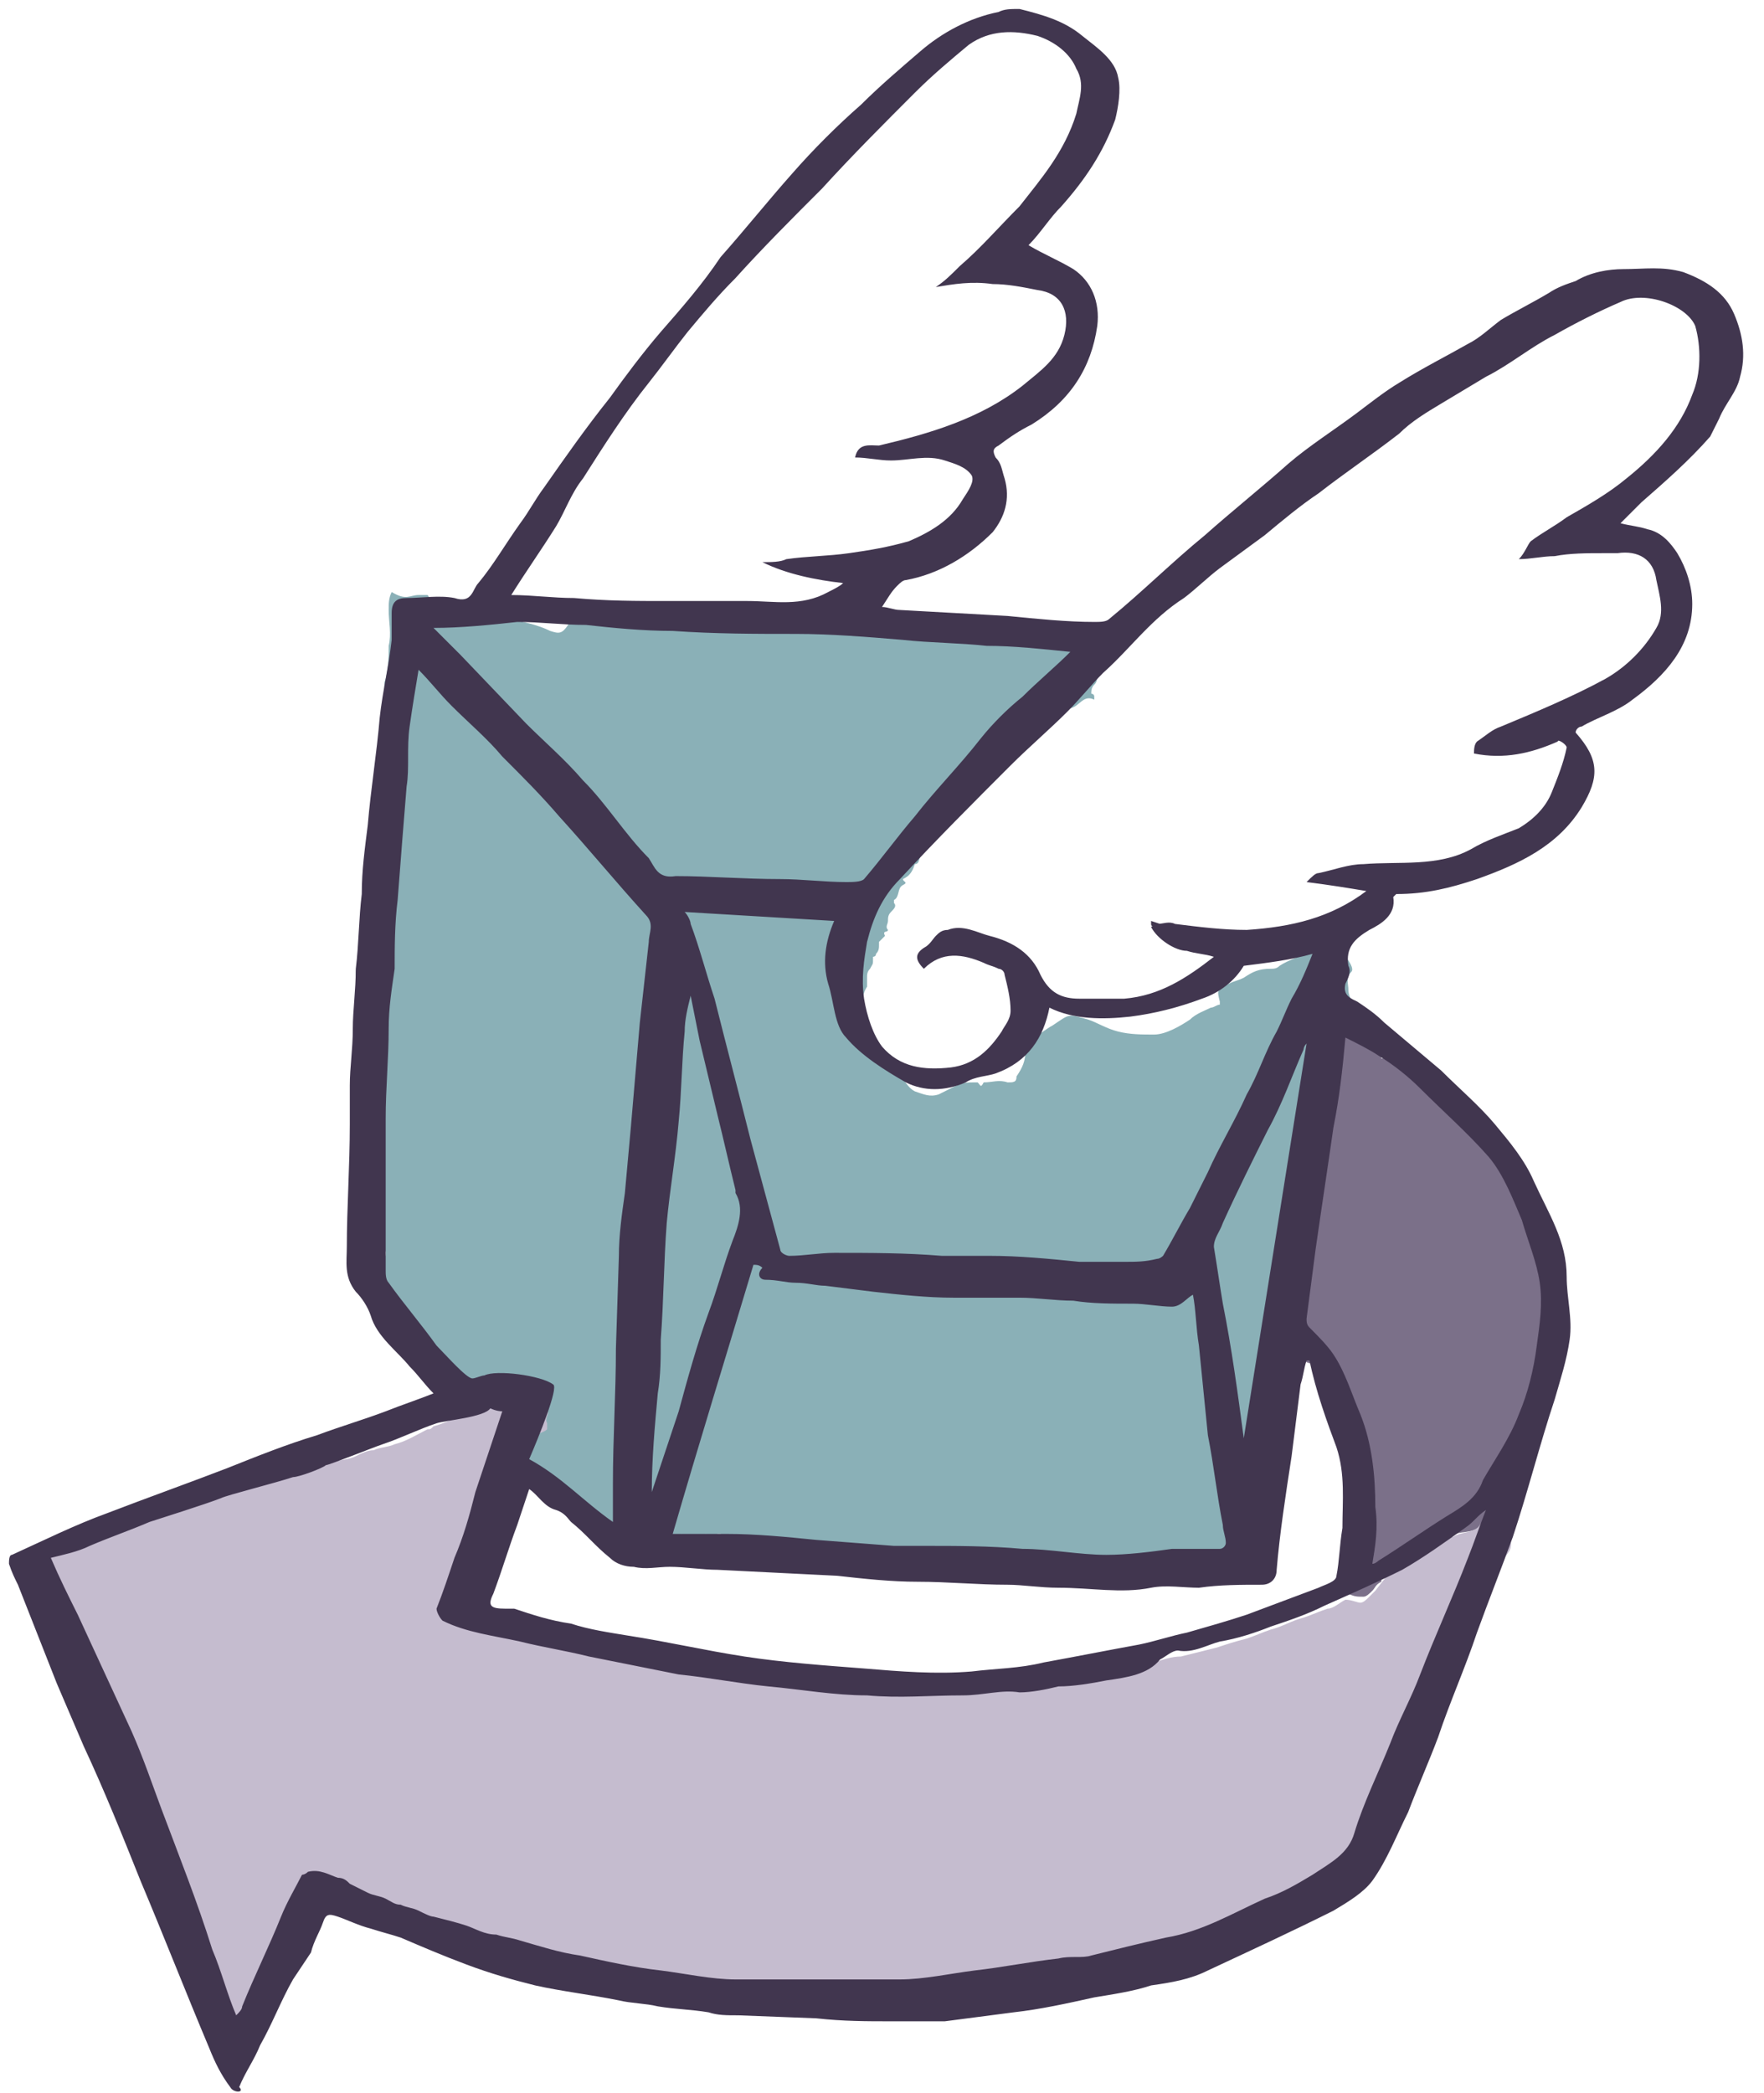 <?xml version="1.0" encoding="utf-8"?>
<!-- Generator: Adobe Illustrator 23.0.0, SVG Export Plug-In . SVG Version: 6.00 Build 0)  -->
<svg version="1.1" id="Calque_1" xmlns="http://www.w3.org/2000/svg" xmlns:xlink="http://www.w3.org/1999/xlink" x="0px" y="0px"
	 viewBox="0 0 59 70" style="enable-background:new 0 0 59 70;" xml:space="preserve">
<style type="text/css">
	.st0{fill:#8AB0B7;}
	.st1{fill:#7B7089;}
	.st2{fill:#C5BCCF;}
	.st3{fill:#41364F;}
</style>
<path class="st0" d="M14,19.9h0.3c0.1,0.1,0,0.1,0,0.2c-0.1,0-0.2,0-0.3,0c0,0-0.1,0.1-0.1,0.2l0.5,0.1v-0.2h0.3
	c-0.1,0.1-0.1,0.3-0.1,0.4l0.3-0.1c0,0.1,0,0.2,0.1,0.2c0.1,0,0.2,0,0.3-0.1c0.3-0.2,0.3-0.2,0.5,0c0.4,0.2,0.7,0.3,1.1,0.1
	c0,0,0.1,0,0.2,0c0.4,0.1,0.9,0.2,1.3,0.4c0.3,0.1,0.4,0.1,0.6-0.2c0,0,0.1-0.1,0.2-0.1c0.2-0.1,0.4-0.1,0.5-0.1
	c0.6,0,1.2,0,1.8,0.1c0.1,0,0.2,0,0.3,0c0.3,0.1,0.5,0,0.8,0c0.3,0,0.5,0,0.7,0.1c0,0,0,0,0,0c0.2,0,0.3-0.1,0.4-0.1
	c0.3,0,0.6,0,0.9,0c0.3,0,0.5,0.1,0.8,0c0.2,0,0.4,0,0.6,0c0.2,0.1,0.4,0,0.5,0c0.3,0,0.5-0.1,0.8,0c0.2,0.1,0.4,0.1,0.5,0.1
	c0.3,0,0.6,0.1,0.8-0.1h0.1c0.1,0,0.2,0,0.3,0c0.4,0,0.7-0.1,1.1,0c0.1,0,0.3,0,0.4,0.1c0.2,0.1,0.4,0.1,0.5,0c0.1,0,0.2-0.1,0.2,0
	c0.1,0.2,0.3,0,0.3,0c0.2,0.1,0.3,0,0.4-0.1s0.2-0.2,0.4-0.1c0.3,0.1,0.6,0.2,1,0.3c0.1,0,0.3,0.1,0.4,0.1c0.1,0,0.2,0,0.2,0.2
	c0,0.1,0.2,0.1,0.3,0.2c0.1,0.2,0.3,0.2,0.4,0.1c0.3-0.2,0.7-0.2,1.1-0.2c0,0,0.1,0,0.1,0c0,0.1,0,0.2,0,0.2c0.1,0,0.2,0,0.3,0
	c0.1,0.1,0,0.2,0.1,0.3c0.1,0,0.1,0,0.2,0c0,0.1,0,0.3,0.1,0.4c0.1,0.2,0.3,0.4,0.1,0.6c-0.1,0.1-0.1,0.2-0.1,0.3c0,0,0.1,0,0.1,0.1
	c0,0,0,0.1,0,0.1c-0.4-0.2-0.5,0.3-0.9,0.3c-0.2,0-0.3,0.2-0.5,0.1c0,0-0.1,0.1-0.1,0.1c0.2,0.2-0.1,0.2-0.1,0.2
	c-0.1,0-0.2,0.1-0.3,0.1c0,0,0.1,0.1,0.1,0.1c-0.2,0.1-0.4,0.2-0.5,0.2c-0.2,0-0.2,0.1-0.2,0.2c-0.1,0.2-0.3,0.3-0.4,0.4
	c0,0,0.1,0.1,0.1,0.2c-0.3,0-0.4,0.1-0.6,0.2c0.1,0,0.1,0,0.3,0.1c-0.1,0.1-0.2,0.1-0.3,0.1c0.1,0.2-0.1,0.1-0.1,0.2
	c-0.1,0.1-0.2,0.1-0.3,0.2l-0.3,0.1l0.1,0.1c-0.1,0.1-0.2,0.1-0.2,0.2c0.1,0.3-0.2,0.2-0.3,0.2c-0.1,0.3-0.1,0.3-0.4,0.3
	c0,0.1,0,0.3-0.1,0.4c-0.3,0.2-0.2,0.5-0.4,0.6c0.1,0.3-0.4,0.3-0.3,0.5c-0.2,0.1-0.1,0.4-0.3,0.4v0c-0.1,0.3-0.2,0.4-0.4,0.5
	c0,0.1,0.2,0.1,0,0.2c-0.2,0.1-0.1,0.4-0.3,0.5c0,0,0,0.1,0,0.1c0.1,0.1,0,0.2-0.1,0.3s-0.1,0.2-0.1,0.3c0,0.1-0.1,0.2,0,0.3
	c0,0.1-0.2,0-0.1,0.2c0,0-0.1,0.1-0.2,0.2c0,0,0,0.1,0,0.1c0,0.1,0,0.2-0.1,0.3c0,0.1-0.1,0.1-0.1,0.1c0,0.3,0,0.2-0.1,0.4
	c-0.1,0.1-0.1,0.2-0.1,0.3c0,0.1,0,0.2,0,0.3c-0.2,0.3-0.1,0.6-0.4,0.8c0.1,0.1,0.3,0.2,0.3,0.3c0.2,0.3,0.3,0.5,0.4,0.8
	c0,0.1,0.1,0.1,0.1,0.2c0.1,0.1,0.2,0.3,0.3,0.4c0,0.1,0.1,0.1,0.1,0.2c0.1,0.1,0.3,0.3,0.4,0.4c0.1,0.1,0.2,0.3,0.4,0.4
	c0.3,0.1,0.5,0.2,0.8,0.1c0.2-0.1,0.4-0.2,0.6-0.3c0.2-0.1,0.4-0.1,0.6-0.1c0,0,0.1,0,0.1,0c0.1,0.1,0.1,0.2,0.2,0
	c0.3,0,0.5-0.1,0.8,0c0.2,0,0.3,0,0.3-0.2c0.2-0.3,0.3-0.5,0.3-0.9c0-0.2,0-0.4,0.2-0.4c0.3-0.1,0.5-0.3,0.7-0.4
	c0.6-0.4,0.5-0.4,1.2-0.2c0.3,0.1,0.6,0.3,1,0.4c0.4,0.1,0.8,0.1,1.2,0.1c0.4,0,0.9-0.3,1.2-0.5c0.2-0.2,0.5-0.3,0.7-0.4
	c0.1,0,0.2-0.1,0.3-0.1v-0.1c-0.1-0.4-0.1-0.4,0.3-0.6c0.2-0.1,0.3-0.1,0.5-0.2c0.3-0.2,0.5-0.3,0.9-0.3c0.1,0,0.2,0,0.3-0.1
	c0.3-0.2,0.7-0.3,1-0.5c0.2,0.1,0.3,0.2,0.5,0.3c0.1,0,0.2-0.1,0.3-0.1c0.2-0.1,0.3-0.1,0.4,0c0.1,0.1,0.3,0.4,0.2,0.5
	c-0.2,0.2-0.1,0.4-0.1,0.6c0,0.2,0.1,0.3,0.1,0.4c0,0.1,0.1,0.3,0.1,0.4c0,0.2,0.2,0.4-0.1,0.4c0,0.1,0,0.2,0,0.3c0,0.2,0,0.3,0,0.5
	c0,0-0.1,0-0.1,0c-0.4,0-0.4,0.1-0.5,0.4c0,0.1,0,0.3,0,0.4c0,0.3-0.1,0.5-0.4,0.6c0.2,0.2,0.1,0.4,0.1,0.6
	c-0.1,0.6-0.3,1.3-0.4,1.9c-0.1,0.5-0.2,1.1-0.2,1.6c-0.1,0.4-0.1,0.9-0.1,1.3c-0.1,0.4,0,0.9-0.2,1.3c0,0.1-0.1,0.1-0.1,0.2
	c-0.1,0.1,0,0.2,0,0.3s-0.1,0.2-0.1,0.3c0,0.1-0.1,0.2-0.1,0.4c0,0.3-0.1,0.6-0.1,0.8c0,0.5,0,1.1-0.1,1.6c0,0.4-0.1,0.8-0.2,1.2
	c0,0.3,0,0.5-0.1,0.7c-0.2,0.4-0.1,0.9-0.2,1.3c0,0.4,0,0.7-0.1,1.1c0,0.1,0,0.3-0.1,0.4c-0.1,0.2-0.2,0.4-0.3,0.6
	c-0.1,0.2-0.2,0.2-0.3,0.1h-0.1l0,0l-0.2,0.2l-0.2-0.2c0,0.1,0,0.2,0,0.3c-0.2-0.2-0.3-0.1-0.4,0c-0.1,0.1-0.3,0.2-0.4,0.1
	c0,0,0,0-0.1,0c0,0,0,0.1,0,0.2c-0.2-0.1-0.3,0-0.4,0.1c-0.1,0-0.3,0.2-0.4,0c0,0-0.1-0.1-0.1-0.1c0,0,0,0,0,0l0.1,0.1
	c-0.2,0.1-0.4,0.1-0.6,0c0,0,0,0.1-0.1,0.1c-0.2-0.1-0.4-0.1-0.6-0.2c0,0.1,0,0.1,0,0.2c-0.1,0-0.1-0.1-0.2-0.1
	c-0.2,0-0.3,0-0.4-0.2c0-0.1-0.2-0.1-0.3-0.1v0.2c-0.1,0-0.3-0.1-0.4,0c-0.1,0.1-0.2,0.1-0.3,0.1s-0.2-0.2-0.3-0.3
	c-0.1,0.1-0.2,0.1-0.3,0.2c-0.1-0.1-0.2-0.2-0.3-0.3c-0.1,0-0.1,0-0.2,0.1c-0.1,0.2-0.2,0.1-0.4,0.1c-0.3-0.1-0.5-0.2-0.8-0.2
	c0,0.1,0,0.1-0.1,0.2c-0.2-0.1-0.3-0.2-0.4-0.4c-0.1,0.1-0.2,0.2-0.4,0.3c0-0.1-0.1-0.1-0.2-0.2c0,0-0.1,0.1-0.2,0.1
	c-0.1-0.1-0.2-0.1-0.2-0.1c0,0,0,0,0,0H33c0,0-0.1,0.1-0.1,0.1c-0.3,0-0.5,0.1-0.7,0c-0.1,0-0.3,0-0.4-0.2c-0.1,0.1-0.2,0.2-0.4,0.1
	c-0.3,0-0.6,0.1-1-0.1c0,0-0.1,0-0.2,0c0,0.2-0.2,0-0.3,0.2c0-0.3-0.2-0.4-0.4-0.4c0,0.1-0.1,0.1-0.1,0.2c-0.1-0.2-0.2-0.3-0.2-0.4
	c-0.4-0.1-0.7,0.2-1.1,0c-0.1,0.2-0.2,0-0.3,0c0,0.1,0,0.1-0.1,0.1c-0.1-0.1-0.2-0.1-0.2-0.2c0,0.1,0,0.1,0,0.1
	c-0.2,0.1-0.4,0-0.6-0.1c0,0.1,0,0.1,0,0.2c-0.1-0.1-0.2-0.2-0.2-0.3c-0.2,0.1-0.4-0.1-0.5,0.1c-0.3-0.1-0.6,0.1-0.8-0.2
	c0,0-0.1,0-0.2,0c-0.1,0-0.2,0-0.3,0c-0.3-0.1-0.5-0.2-0.8-0.3c0,0-0.1,0-0.1,0c-0.2,0.1-0.3,0.1-0.4,0c-0.1,0.1-0.2,0.1-0.4,0.2
	c0-0.3-0.3,0-0.4-0.2c-0.1,0.3-0.3,0.4-0.4,0.6c-0.2,0.2-0.4,0.3-0.6,0.2c-0.3-0.1-0.6-0.3-0.9-0.4c0,0-0.1-0.1-0.1-0.1
	c0.1-0.3-0.2-0.3-0.3-0.4c-0.3-0.2-0.5-0.3-0.7-0.6c0-0.1-0.1-0.1-0.2-0.1c-0.3-0.1-0.5-0.3-0.8-0.4c-0.5-0.2-0.7-0.5-1.1-0.8
	c-0.2-0.2-0.4-0.4-0.6-0.6c0-0.1-0.1-0.1-0.1-0.2c0.1,0,0.2-0.1,0.3-0.1c0,0,0-0.1-0.1-0.1c0,0,0.1-0.1,0.1-0.1
	c-0.2-0.2,0-0.2,0.1-0.2c0.1-0.1,0.2-0.2,0.3-0.2c0,0,0-0.1,0-0.2c0.1-0.1,0.2-0.1,0.4-0.2c0-0.1,0-0.1,0-0.2
	c-0.1-0.1,0.2-0.2,0-0.4c-0.2-0.2-0.2-0.4-0.4-0.5c-0.1,0-0.2-0.1-0.2-0.2c-0.1-0.1-0.3-0.1-0.4-0.1c-0.3,0.1-0.5,0.3-0.8,0.3
	c0,0,0,0-0.1,0c-0.1,0.1-0.2,0.2-0.3,0.2c-0.2,0.1-0.3,0.2-0.5,0.1c0-0.4-0.2-0.6-0.4-0.9c-0.1,0.1-0.2,0.1-0.3,0.1
	c-0.3-0.4-0.6-0.7-0.9-1.1c-0.4-0.5-0.8-0.9-1.1-1.4c-0.1-0.2-0.3-0.3-0.4-0.5c0.1-0.2,0.2-0.4,0.4-0.5c0.1-0.1,0.2-0.2,0.2-0.4
	c0-0.1-0.1-0.2-0.1-0.3c-0.2-0.1-0.4-0.1-0.4-0.4c-0.3,0.1-0.2-0.2-0.2-0.3C12,41.5,12,41.3,12,41.3c0-0.5,0-1.1,0-1.6v-3.8
	c0-0.5-0.1-1-0.1-1.5c0-0.4,0-0.9,0-1.4c0-0.2,0-0.3,0-0.5c0.1-0.4,0.1-0.8,0.2-1.2c0.1-0.5,0.2-1,0.2-1.5c0.1-0.4,0.1-0.7,0.1-1.1
	c0-0.4,0.1-0.7,0.1-1.1c0.1-0.6,0.1-1.1,0.2-1.7c0-0.4,0.1-0.7,0.1-1.1c0-0.1,0-0.3,0-0.4c0-0.4,0.1-0.7,0.1-1c0-0.2-0.1-0.5,0-0.7
	c0.1-0.4,0.1-0.8,0.1-1.1c0.1-0.4,0-0.8,0-1.2c0-0.2,0-0.4,0.1-0.6C13.6,20.1,13.7,19.9,14,19.9L14,19.9z"/>
<path class="st1" d="M45,34.6c0.3-0.1,0.6-0.2,0.9-0.3c0.4,0.3,0.3,0.7,0.3,1.1c0.1,0,0.3-0.1,0.4-0.1c0.2,0.3,0.4,0.5,0.7,0.8
	c0,0,0.1,0.1,0.1,0.1c0.3,0.2,0.6,0.4,0.9,0.5c0.3,0.2,0.5,0.4,0.7,0.6c0.4,0.4,0.7,0.9,1,1.3c0.2,0.3,0.3,0.5,0.4,0.8
	c0.4,0.5,0.4,1.1,0.7,1.6c0.1,0.3,0.3,0.5,0.4,0.7c0.3,0.6,0.4,1.3,0.5,2c0,0,0,0,0.1,0.1v2c-0.1,0.3-0.1,0.5-0.2,0.7
	c-0.1,0.4-0.2,0.7-0.3,1.1c-0.2,0.5-0.3,0.9-0.5,1.4c-0.2,0.4-0.4,0.7-0.5,1c-0.1,0.2-0.3,0.3-0.4,0.4c0,0-0.1,0.1-0.1,0.2
	c-0.2,0.1-0.4,0.2-0.5,0.3c-0.2,0.4-0.7,0.3-0.9,0.4c0,0-0.1,0-0.2,0h-0.2c-0.2,0.1-0.4,0.3-0.6,0.4c0,0-0.1,0.1-0.1,0.1
	c-0.2,0-0.2,0.1-0.3,0.2c0,0.1-0.1,0.2-0.2,0.3l0,0C47,52.4,47,52.4,47,52.3c-0.1,0-0.1,0.1-0.2,0.1h-0.1h0
	c-0.2,0.1-0.5,0.2-0.5,0.5C46,53,46,53.1,45.9,53.2c-0.1,0.1-0.2,0.2-0.3,0.2c-0.2,0-0.3,0-0.5-0.1c-0.1-0.1-0.2-0.2-0.2-0.3
	c0-0.5,0-1,0-1.5c0-0.2,0-0.3,0.1-0.5c0.1-0.5,0-1.1,0-1.6c0-0.3-0.1-0.5-0.1-0.7c-0.1-0.4-0.1-0.8-0.2-1.3c0-0.2-0.1-0.5-0.2-0.7
	c-0.1-0.4-0.1-0.7-0.2-1.1h-0.4c-0.2,0-0.3-0.1-0.3-0.2c0-0.2,0-0.4,0-0.6h-0.4c-0.2,0-0.3-0.1-0.3-0.2c0-0.3-0.1-0.6,0-0.9
	c0.1-0.3,0-0.5,0-0.8c0.2-0.4,0.1-0.9,0.2-1.3c0.1-0.4,0.1-0.9,0.1-1.3c0.1-0.5,0.1-1.1,0.2-1.6c0.1-0.6,0.3-1.3,0.4-1.9
	c0-0.2,0.1-0.4-0.1-0.6c0.3-0.1,0.4-0.3,0.4-0.6c0-0.1,0-0.3,0-0.4c0-0.3,0.2-0.4,0.5-0.4C44.9,34.6,45,34.6,45,34.6z"/>
<path class="st2" d="M46.7,52.3c0.1,0,0.1-0.1,0.2-0.1c0,0,0.1,0.1,0.1,0.2c0,0,0,0,0,0c0.1-0.1,0.1-0.2,0.2-0.3
	c0-0.1,0.1-0.2,0.3-0.2c0,0,0.1-0.1,0.1-0.1c0.2-0.2,0.4-0.3,0.6-0.4c0,0,0.1,0,0.2,0s0.1,0,0.2,0c0.3-0.2,0.7-0.1,0.9-0.4
	c0.1-0.2,0.4-0.2,0.5-0.3c0.1,0.2,0.2,0.2,0.5,0.2c0,0.2,0,0.3,0,0.5v0c0.1,0.4,0,0.5-0.3,0.8c-0.1,0.1-0.2,0.2-0.2,0.3
	c0,0-0.1,0.1-0.1,0.1c-0.3,0-0.3,0.3-0.4,0.5s-0.4,0.4-0.4,0.5c-0.1,0.2-0.2,0.4-0.3,0.7c0,0,0,0.1,0,0.1c0.2,0.3,0.1,0.6,0,0.9
	c-0.1,0.5-0.3,1-0.4,1.5c-0.2,0.5-0.3,1.1-0.5,1.6c-0.1,0.3-0.2,0.5-0.3,0.7c-0.3,0.6-0.5,1.3-1,2c-0.1,0.2-0.2,0.4-0.3,0.7
	c0,0.1,0,0.1-0.1,0.2c-0.2,0.3-0.4,0.5-0.5,0.8c-0.2,0.3-0.5,0.6-0.9,0.8c-0.1-0.1-0.3-0.1-0.4-0.2c-0.8,0.5-1.6,0.9-2.4,1.3
	c-0.9,0.5-1.8,0.9-2.8,1.1c-0.5,0.1-1,0.3-1.5,0.4c-0.8,0.2-1.6,0.3-2.4,0.4c-0.4,0.1-0.9,0.2-1.4,0.2c-0.5,0-1,0-1.4,0
	c-0.6,0-1.1,0-1.7,0h-0.1c-0.2-0.1-0.4,0-0.7-0.1c-0.4-0.1-0.8-0.1-1.2-0.2c-0.1,0-0.3,0-0.4,0c-0.5,0.1-1,0.1-1.4,0.2
	c-1.1,0.2-2.3,0.1-3.4,0.1c-0.8,0-1.6-0.1-2.4-0.2l-1.7-0.3c-0.5-0.1-1.1-0.3-1.6-0.4c-0.2-0.1-0.4-0.1-0.6-0.2
	c-0.5-0.1-1.1-0.3-1.6-0.4c-0.4-0.1-0.7-0.2-1.1-0.3c-0.2-0.1-0.4-0.2-0.6-0.2c-0.5-0.2-1-0.4-1.5-0.5c-0.2-0.1-0.4-0.2-0.5-0.4
	c-0.5,0.4-1,0.1-1.4-0.3c-0.1,0.2-0.3,0.3-0.2,0.5c0,0.2,0,0.4-0.2,0.5c-0.2,0.2-0.3,0.5-0.4,0.8c-0.2,0.3-0.4,0.7-0.5,1
	c-0.3,0.5-0.7,1-1,1.5c-0.2,0.3-0.4,0.4-0.7,0.4H7.5c-0.3,0-0.4-0.1-0.4-0.4c0,0,0-0.1,0-0.1c0.1-0.4-0.1-0.7-0.3-1
	c-0.1-0.2-0.2-0.4-0.4-0.6c-0.3-0.5-0.5-1.1-0.7-1.7c-0.1-0.3-0.3-0.6-0.4-1c0,0,0-0.1,0-0.1c0-0.4-0.3-0.8-0.4-1.1
	c-0.1-0.1-0.1-0.3-0.1-0.4c0-0.2-0.3-0.2-0.1-0.4l-0.3-0.4c-0.1-0.1-0.1-0.2-0.1-0.3c-0.1-0.2-0.2-0.5-0.3-0.7
	c0-0.1-0.1-0.2-0.2-0.2c0,0-0.1-0.1-0.1-0.1c-0.1-0.3-0.2-0.6-0.4-0.8c-0.1-0.1,0-0.2-0.1-0.3s-0.1-0.2-0.1-0.3
	C2.9,58,3,57.8,3.3,57.6c0.1-0.1,0.4-0.2,0.2-0.4v0c0.3-0.3,0-0.4-0.1-0.5c-0.3-0.3-0.5-0.5-0.8-0.7c-0.1-0.1,0-0.2-0.2-0.2
	c-0.1,0-0.3-0.2-0.4-0.3c-0.1-0.1-0.1-0.2-0.1-0.3c-0.3-0.1-0.5-0.3-0.6-0.7c-0.2-0.5-0.4-1-0.6-1.5c-0.1-0.2,0-0.3,0-0.5
	c0-0.1,0.1-0.1,0.1-0.1c0.4-0.1,0.4-0.4,0.7-0.5c0.1,0,0.1-0.1,0.2-0.1c0,0,0.1,0,0.1-0.1c0.2-0.3,0.6-0.6,1-0.5
	c0.1,0,0.2,0,0.3,0.1c0.3,0.1,0.4,0,0.6-0.2c0.2-0.2,0.4-0.3,0.7-0.4c0.2,0,0.4-0.2,0.7-0.3c0.2-0.1,0.3-0.2,0.6-0.2
	c0.2,0,0.4-0.1,0.7-0.1c0.1,0,0.3,0,0.4,0l0.1-0.1c0.2,0.1,0.4-0.1,0.6-0.1c0.1,0,0.2,0,0.3-0.1c0.2-0.1,0.3-0.2,0.5-0.1h0.1
	c0.3-0.1,0.6-0.3,0.9-0.4c0.3-0.1,0.7-0.2,1-0.2h0.2c0.4-0.3,1-0.2,1.4-0.4c0.2-0.1,0.4-0.2,0.6-0.2c0.2-0.1,0.5-0.1,0.7-0.2
	c0.4-0.1,0.7-0.3,1.1-0.5c0.1,0,0.1,0,0.2-0.1c0.4-0.1,0.7-0.3,1.1-0.4c0-0.1,0-0.2,0-0.3c0.2,0.1,0.4,0,0.5-0.1
	c0.1-0.1,0.2-0.2,0.3-0.2c0,0,0,0,0.1,0c0.3,0,0.5-0.3,0.8-0.3c0.2,0,0.3,0,0.4,0.1c0.1,0.1,0.2,0.1,0.2,0.2
	c0.2,0.1,0.3,0.4,0.4,0.5c0.1,0.1-0.1,0.2,0,0.4c0,0.1,0,0.1,0,0.2c-0.1,0.1-0.2,0.1-0.4,0.2c0,0.1,0.1,0.2,0,0.2
	c-0.1,0.1-0.2,0.2-0.3,0.2c-0.1,0.1-0.3,0-0.1,0.2c0,0-0.1,0.1-0.1,0.1c0,0,0,0.1,0.1,0.1c-0.1,0-0.2,0.1-0.3,0.1
	c0,0.1,0.1,0.1,0.1,0.2c-0.1,0.1-0.2,0.2-0.3,0.2l0.1,0.1c-0.2,0.1-0.3,0.2-0.2,0.4c0,0.2-0.2,0.3-0.3,0.4s-0.1,0.4-0.2,0.6
	c0,0.1-0.1,0.1-0.2,0.2c0,0.1,0,0.3,0,0.4c0,0.2-0.2,0.4-0.2,0.6c0,0.4-0.3,0.6-0.3,1c-0.1,0.4-0.2,0.8-0.4,1.1c0,0,0,0,0,0
	c0.6,0,1.1,0,1.6,0.1c0.6,0.1,1.2,0.2,1.8,0.3c0.7,0.1,1.4,0.2,2.1,0.3c0.2,0,0.4,0.1,0.6,0.1c0.4,0.1,0.7,0.2,1.1,0.3l1.2,0.3
	c0.4,0.1,0.7,0.2,1.1,0.2c0.6,0,1.2,0.2,1.9,0.3c0.1,0,0.1,0,0.2,0c0.2,0,0.4,0,0.7,0c0.2,0,0.4,0.1,0.6,0.1c0.5,0,1,0.1,1.4,0
	c0.5-0.1,1,0,1.5,0c0.4-0.1,0.9,0,1.3,0c0.9,0,1.7,0.1,2.6,0.2c0.3,0,0.5-0.1,0.8-0.1c0.3,0,0.6-0.1,0.9-0.2s0.6-0.2,0.9-0.2
	c0.4,0,0.7-0.1,1-0.2c0.3-0.1,0.6-0.2,0.9-0.2c0.4-0.1,0.8-0.2,1.2-0.3c0.3-0.1,0.6-0.2,1-0.3c0.3-0.1,0.5-0.2,0.8-0.3
	c0.4-0.1,0.7-0.3,1.1-0.4c0.3-0.1,0.5-0.2,0.8-0.3c0.2,0,0.4-0.2,0.6-0.3c0.2,0,0.4,0.1,0.5,0.1c0.1,0,0.2-0.1,0.3-0.2l0.2-0.2
	L46.7,52.3L46.7,52.3C46.7,52.3,46.7,52.3,46.7,52.3L46.7,52.3z"/>
<path class="st2" d="M15.5,47.1c-0.1,0-0.1,0-0.2,0c-0.3-0.2-0.5-0.3-0.7-0.5c0-0.1,0.1-0.2,0.2-0.3c0.1,0,0.2-0.1,0.3-0.1
	C15.3,46.4,15.5,46.7,15.5,47.1z"/>
<g>
	<path class="st3" d="M34.1,0.3c0.8,0.2,1.5,0.4,2.1,0.9c0.5,0.4,1.1,0.8,1.2,1.4c0.1,0.4,0,1-0.1,1.4c-0.4,1.1-1,2-1.8,2.9
		c-0.4,0.4-0.7,0.9-1.1,1.3c0.5,0.3,1,0.5,1.5,0.8c0.6,0.4,0.9,1.1,0.8,1.9c-0.2,1.4-0.9,2.5-2.2,3.3c-0.4,0.2-0.7,0.4-1.1,0.7
		c-0.2,0.1-0.2,0.2-0.1,0.4c0.2,0.2,0.2,0.4,0.3,0.7c0.2,0.7,0,1.3-0.4,1.8c-0.8,0.8-1.8,1.4-2.9,1.6c-0.1,0-0.2,0.1-0.3,0.2
		c-0.2,0.2-0.3,0.4-0.5,0.7c0.2,0,0.4,0.1,0.6,0.1l3.6,0.2c1,0.1,2,0.2,2.9,0.2c0.2,0,0.4,0,0.5-0.1c1.1-0.9,2.1-1.9,3.2-2.8
		c0.9-0.8,1.9-1.6,2.8-2.4c0.7-0.6,1.5-1.1,2.3-1.7c0.4-0.3,0.9-0.7,1.4-1c0.8-0.5,1.6-0.9,2.3-1.3c0.4-0.2,0.7-0.5,1.1-0.8
		c0.5-0.3,1.1-0.6,1.6-0.9c0.3-0.2,0.6-0.3,0.9-0.4C53.2,9.1,53.8,9,54.3,9c0.7,0,1.3-0.1,2,0.1c0.8,0.3,1.4,0.7,1.7,1.4
		c0.3,0.7,0.4,1.4,0.2,2.1c-0.1,0.5-0.5,0.9-0.7,1.4c-0.1,0.2-0.2,0.4-0.3,0.6c-0.7,0.8-1.5,1.5-2.3,2.2l-0.7,0.7
		c0.4,0.1,0.6,0.1,0.9,0.2c0.5,0.1,0.8,0.5,1,0.8c0.3,0.5,0.5,1.1,0.5,1.7c0,1.4-0.9,2.4-2,3.2c-0.5,0.4-1.2,0.6-1.7,0.9
		c-0.1,0-0.2,0.1-0.2,0.2c0.8,0.9,0.8,1.5,0.2,2.5c-0.8,1.3-2.1,1.9-3.5,2.4c-0.9,0.3-1.7,0.5-2.7,0.5c0,0-0.1,0.1-0.1,0.1
		c0.1,0.6-0.4,0.9-0.8,1.1c-0.5,0.3-0.8,0.6-0.7,1.2c0.1,0.2,0,0.4-0.1,0.6c-0.1,0.4,0.2,0.5,0.4,0.6c0.3,0.2,0.6,0.4,0.9,0.7
		c0.6,0.5,1.3,1.1,1.9,1.6c0.6,0.6,1.3,1.2,1.8,1.8c0.5,0.6,1,1.2,1.3,1.9c0.5,1.1,1.1,2,1.1,3.2c0,0.7,0.2,1.4,0.1,2.1
		c-0.1,0.7-0.3,1.3-0.5,2c-0.5,1.5-0.9,3.1-1.4,4.6c-0.4,1.1-0.8,2.1-1.2,3.2c-0.4,1.2-0.9,2.3-1.3,3.5c-0.3,0.8-0.7,1.7-1,2.5
		c-0.4,0.8-0.7,1.6-1.2,2.3c-0.3,0.4-0.8,0.7-1.3,1c-1.4,0.7-2.7,1.3-4.2,2c-0.6,0.3-1.2,0.4-1.9,0.5c-0.6,0.2-1.3,0.3-1.9,0.4
		c-0.9,0.2-1.8,0.4-2.7,0.5c-0.8,0.1-1.5,0.2-2.3,0.3c-0.6,0-1.2,0-1.8,0c-0.8,0-1.6,0-2.5-0.1l-2.6-0.1c-0.4,0-0.7,0-1-0.1
		c-0.6-0.1-1.1-0.1-1.7-0.2c-0.4-0.1-0.9-0.1-1.3-0.2c-1-0.2-1.9-0.3-2.8-0.5c-0.8-0.2-1.5-0.4-2.3-0.7c-0.8-0.3-1.5-0.6-2.2-0.9
		c-0.3-0.1-0.7-0.2-1-0.3c-0.4-0.1-0.8-0.3-1.1-0.4c-0.3-0.1-0.4-0.1-0.5,0.2c-0.1,0.3-0.3,0.6-0.4,1c-0.2,0.3-0.4,0.6-0.6,0.9
		c-0.4,0.7-0.7,1.5-1.1,2.2c-0.2,0.5-0.5,0.9-0.7,1.4C8.2,70,7.8,70,7.7,69.8c-0.3-0.4-0.5-0.8-0.7-1.3c-0.8-1.9-1.5-3.7-2.3-5.6
		c-0.6-1.5-1.2-3-1.9-4.5c-0.3-0.7-0.6-1.4-0.9-2.1L0.6,53c-0.1-0.2-0.2-0.4-0.3-0.7c0-0.1,0-0.3,0.1-0.3c1.1-0.5,2.1-1,3.2-1.4
		c1.3-0.5,2.7-1,4-1.5c1-0.4,2-0.8,3-1.1c0.8-0.3,1.5-0.5,2.3-0.8c0.5-0.2,1.1-0.4,1.6-0.6c-0.3-0.3-0.5-0.6-0.8-0.9
		c-0.4-0.5-1.1-1-1.3-1.7c-0.1-0.3-0.3-0.6-0.5-0.8c-0.4-0.5-0.3-1-0.3-1.5c0-1.3,0.1-2.7,0.1-4.1c0-0.4,0-0.9,0-1.3
		c0-0.6,0.1-1.2,0.1-1.9c0-0.6,0.1-1.3,0.1-2c0.1-0.8,0.1-1.7,0.2-2.5c0-0.8,0.1-1.5,0.2-2.3c0.1-1.2,0.3-2.4,0.4-3.6
		c0.1-0.9,0.3-1.7,0.4-2.6c0-0.3,0-0.6,0-0.9c0-0.4,0.2-0.5,0.5-0.5c0.5,0,1.1-0.1,1.6,0c0.6,0.2,0.6-0.3,0.8-0.5
		c0.5-0.6,0.9-1.3,1.4-2c0.3-0.4,0.5-0.8,0.8-1.2c0.7-1,1.4-2,2.2-3c0.5-0.7,1.1-1.5,1.7-2.2c0.7-0.8,1.4-1.6,2-2.5
		c0.8-0.9,1.6-1.9,2.4-2.8c0.7-0.8,1.5-1.6,2.3-2.3c0.6-0.6,1.3-1.2,2-1.8c0.7-0.6,1.6-1.1,2.6-1.3C33.6,0.3,33.8,0.3,34.1,0.3
		L34.1,0.3z M38.7,30.9c0.2,0,0.4-0.1,0.6,0c0.8,0.1,1.6,0.2,2.4,0.2c1.5-0.1,2.8-0.4,4-1.3c-0.6-0.1-1.2-0.2-2-0.3
		c0.2-0.2,0.3-0.3,0.4-0.3c0.5-0.1,1-0.3,1.5-0.3c1.2-0.1,2.5,0.1,3.6-0.5c0.5-0.3,1.1-0.5,1.6-0.7c0.5-0.3,0.9-0.7,1.1-1.2
		c0.2-0.5,0.4-1,0.5-1.5c0-0.1-0.3-0.3-0.3-0.2c-0.9,0.4-1.8,0.6-2.8,0.4c0-0.1,0-0.3,0.1-0.4c0.3-0.2,0.5-0.4,0.8-0.5
		c1.2-0.5,2.4-1,3.5-1.6c0.7-0.4,1.3-1,1.7-1.7c0.3-0.5,0.1-1.1,0-1.6c-0.1-0.7-0.6-1-1.3-0.9c-0.2,0-0.3,0-0.5,0
		c-0.5,0-1.1,0-1.6,0.1c-0.4,0-0.8,0.1-1.2,0.1c0.2-0.2,0.3-0.5,0.4-0.6c0.4-0.3,0.8-0.5,1.2-0.8c0.7-0.4,1.4-0.8,2-1.3
		c1-0.8,1.8-1.7,2.2-2.8c0.3-0.7,0.3-1.6,0.1-2.3c-0.3-0.7-1.7-1.2-2.5-0.8c-0.7,0.3-1.5,0.7-2.2,1.1c-0.8,0.4-1.5,1-2.3,1.4
		c-0.5,0.3-1,0.6-1.5,0.9c-0.5,0.3-1,0.6-1.4,1c-0.9,0.7-1.8,1.3-2.7,2c-0.6,0.4-1.2,0.9-1.8,1.4l-1.5,1.1c-0.4,0.3-0.8,0.7-1.2,1
		c-1.1,0.7-1.8,1.7-2.7,2.5c-0.4,0.4-0.8,0.9-1.2,1.3c-0.6,0.6-1.3,1.2-1.9,1.8c-1.2,1.2-2.5,2.5-3.7,3.8c-0.6,0.6-0.9,1.3-1.1,2.1
		c-0.1,0.6-0.2,1.2-0.1,1.9c0.1,0.6,0.3,1.2,0.6,1.6c0.6,0.7,1.4,0.8,2.3,0.7c0.8-0.1,1.3-0.6,1.7-1.2c0.1-0.2,0.3-0.4,0.3-0.7
		c0-0.4-0.1-0.8-0.2-1.2c0-0.1-0.1-0.2-0.2-0.2c-0.2-0.1-0.3-0.1-0.5-0.2c-0.7-0.3-1.4-0.4-2,0.2c-0.3-0.3-0.3-0.5,0-0.7
		c0.2-0.1,0.3-0.3,0.4-0.4c0.1-0.1,0.2-0.2,0.4-0.2c0.5-0.2,1,0.1,1.4,0.2c0.8,0.2,1.4,0.6,1.7,1.3c0.3,0.6,0.7,0.8,1.3,0.8
		c0.5,0,1,0,1.5,0c1.2-0.1,2.1-0.7,3-1.4c-0.3-0.1-0.6-0.1-0.9-0.2c-0.4,0-1-0.4-1.2-0.8C38.7,30.9,38.7,30.9,38.7,30.9L38.7,30.9z
		 M37,56.2L37,56.2C37,56.2,37,56.2,37,56.2L37,56.2c-0.5,0.1-1.1,0.2-1.6,0.2c-0.4,0.1-0.9,0.2-1.3,0.2c-0.6-0.1-1.2,0.1-1.9,0.1
		c-1.1,0-2.1,0.1-3.2,0c-1.1,0-2.2-0.2-3.3-0.3c-1-0.1-2-0.3-3-0.4c-1-0.2-2-0.4-3-0.6c-0.8-0.2-1.5-0.3-2.3-0.5
		c-0.9-0.2-1.8-0.3-2.6-0.7c-0.1-0.1-0.2-0.3-0.2-0.4c0.2-0.5,0.4-1.1,0.6-1.7c0.3-0.7,0.5-1.4,0.7-2.2c0.2-0.6,0.4-1.2,0.6-1.8
		c0.1-0.3,0.2-0.6,0.3-0.9c-0.2,0-0.4-0.1-0.4-0.1c-0.2,0.3-1.5,0.4-1.8,0.5c-0.6,0.2-1.2,0.5-1.8,0.7c-0.3,0.1-1.8,0.7-1.9,0.7
		c-0.1,0.1-0.9,0.4-1.1,0.4c-0.6,0.2-2.2,0.6-2.4,0.7c-0.5,0.2-2.1,0.7-2.4,0.8c-0.7,0.3-1.3,0.5-2,0.8c-0.4,0.2-0.9,0.3-1.3,0.4
		c0.3,0.7,0.6,1.3,0.9,1.9c0.6,1.3,1.2,2.6,1.8,3.9c0.4,0.9,0.7,1.8,1,2.6c0.6,1.6,1.2,3.1,1.7,4.7c0.3,0.7,0.5,1.5,0.8,2.2
		c0.1-0.1,0.2-0.2,0.2-0.3c0.4-1,0.9-2,1.3-3c0.2-0.5,0.5-1,0.7-1.4c0,0,0.1,0,0.2-0.1c0.4-0.1,0.7,0.1,1,0.2c0.2,0,0.3,0.1,0.4,0.2
		c0.2,0.1,0.4,0.2,0.6,0.3c0.2,0.1,0.4,0.1,0.6,0.2c0.2,0.1,0.3,0.2,0.5,0.2c0.2,0.1,0.4,0.1,0.6,0.2c0.2,0.1,0.4,0.2,0.5,0.2
		c0.4,0.1,0.8,0.2,1.1,0.3c0.3,0.1,0.6,0.3,1,0.3c0.3,0.1,0.5,0.1,0.8,0.2c0.7,0.2,1.3,0.4,2,0.5c0.9,0.2,1.8,0.4,2.7,0.5
		c0.8,0.1,1.7,0.3,2.5,0.3s1.7,0,2.5,0c1,0,2,0,3,0c0.8,0,1.7-0.2,2.5-0.3c0.9-0.1,1.9-0.3,2.8-0.4c0.4-0.1,0.8,0,1.1-0.1
		c0.8-0.2,1.6-0.4,2.5-0.6c1.2-0.2,2.2-0.8,3.3-1.3c0.6-0.2,1.1-0.5,1.6-0.8c0.6-0.4,1.2-0.7,1.4-1.4c0.3-1,0.8-2,1.2-3
		c0.3-0.8,0.7-1.5,1-2.3c0.5-1.3,1.1-2.6,1.6-3.9c0.2-0.5,0.4-1.1,0.6-1.6c-0.3,0.2-0.4,0.4-0.7,0.6c-0.7,0.5-1.4,1-2.1,1.4
		c-0.8,0.4-1.7,0.8-2.6,1.2c-0.6,0.3-1.2,0.5-1.8,0.7c-0.5,0.2-1.1,0.4-1.7,0.5c-0.4,0.1-0.9,0.4-1.4,0.3c-0.2,0-0.4,0.2-0.6,0.3
		C38.4,56,37.7,56.1,37,56.2L37,56.2z M31.3,9.6c0.3-0.2,0.5-0.4,0.8-0.7c0.7-0.6,1.3-1.3,2-2C34.8,6,35.6,5.1,36,3.8
		c0.1-0.5,0.3-1,0-1.5c-0.2-0.5-0.7-0.9-1.3-1.1C33.9,1,33.1,1,32.4,1.5c-0.6,0.5-1.2,1-1.8,1.6c-1,1-2.1,2.1-3.1,3.2
		c-1,1-2,2-2.9,3c-0.6,0.6-1.1,1.2-1.6,1.8c-0.4,0.5-0.9,1.2-1.3,1.7c-0.8,1-1.5,2.1-2.2,3.2c-0.4,0.5-0.6,1.1-0.9,1.6
		c-0.5,0.8-1,1.5-1.5,2.3c0.7,0,1.4,0.1,2.1,0.1c1.1,0.1,2.1,0.1,3.1,0.1c0.9,0,1.8,0,2.7,0c0.9,0,1.8,0.2,2.7-0.3
		c0.2-0.1,0.4-0.2,0.5-0.3c-0.9-0.1-1.9-0.3-2.7-0.7c0.3,0,0.6,0,0.8-0.1c0.7-0.1,1.4-0.1,2.1-0.2c0.7-0.1,1.3-0.2,2-0.4
		c0.7-0.3,1.4-0.7,1.8-1.4c0.2-0.3,0.4-0.6,0.3-0.8c-0.2-0.3-0.6-0.4-0.9-0.5c-0.6-0.2-1.2,0-1.8,0c-0.4,0-0.8-0.1-1.2-0.1
		c0.1-0.5,0.5-0.4,0.8-0.4c1.7-0.4,3.4-0.9,4.8-2c0.6-0.5,1.2-0.9,1.4-1.7c0.2-0.8-0.1-1.4-0.9-1.5c-0.5-0.1-1-0.2-1.5-0.2
		C32.5,9.4,31.9,9.5,31.3,9.6z M20.5,50.9v-1.3c0-1.5,0.1-3,0.1-4.5l0.1-3.1c0-0.7,0.1-1.4,0.2-2.1l0.2-2.2c0.1-1.2,0.2-2.3,0.3-3.5
		c0.1-0.9,0.2-1.8,0.3-2.7c0-0.3,0.2-0.6-0.1-0.9c-1-1.1-1.9-2.2-2.9-3.3c-0.6-0.7-1.2-1.3-1.9-2c-0.5-0.6-1.1-1.1-1.7-1.7
		c-0.4-0.4-0.7-0.8-1.1-1.2c-0.1,0.6-0.2,1.2-0.3,1.9c-0.1,0.7,0,1.4-0.1,2c-0.1,1.2-0.2,2.5-0.3,3.8c-0.1,0.8-0.1,1.6-0.1,2.3
		c-0.1,0.7-0.2,1.3-0.2,2c0,1-0.1,2-0.1,3c0,1.3,0,2.6,0,3.8c0,0.4,0,0.9,0,1.3c0,0.1,0,0.3,0.1,0.4c0.5,0.7,1.1,1.4,1.6,2.1
		c0.3,0.3,1,1.1,1.2,1.1c0.1,0,0.3-0.1,0.4-0.1c0.4-0.2,1.9,0,2.3,0.3c0.2,0.1-0.5,1.8-0.8,2.5C18.8,49.4,19.5,50.2,20.5,50.9
		L20.5,50.9z M25.2,42.3c-0.9,3-1.8,5.9-2.7,9c0.6,0,1.2,0,1.8,0c1,0,2,0.1,3,0.2l2.6,0.2c0.4,0,0.7,0,1,0c1.1,0,2.2,0,3.3,0.1
		c0.9,0,1.9,0.2,2.8,0.2c0.7,0,1.5-0.1,2.2-0.2c0.5,0,1.1,0,1.6,0c0.1,0,0.2-0.1,0.2-0.2c0-0.2-0.1-0.4-0.1-0.6c-0.2-1-0.3-2-0.5-3
		c-0.1-1-0.2-2-0.3-3c-0.1-0.6-0.1-1.2-0.2-1.7c-0.2,0.1-0.4,0.4-0.7,0.4c-0.4,0-0.9-0.1-1.3-0.1c-0.7,0-1.4,0-2-0.1
		c-0.6,0-1.2-0.1-1.8-0.1c-0.7,0-1.5,0-2.2,0c-0.9,0-1.8-0.1-2.7-0.2L27.6,43c-0.3,0-0.6-0.1-1-0.1c-0.3,0-0.6-0.1-1-0.1
		c-0.2,0-0.3-0.2-0.1-0.4C25.4,42.3,25.3,42.3,25.2,42.3z M41.6,32.3c-0.3,0.5-0.8,0.9-1.4,1.1c-0.8,0.3-1.6,0.5-2.4,0.6
		c-0.9,0.1-1.9,0.1-2.7-0.3c-0.2,1-0.7,1.8-1.8,2.2c-0.3,0.1-0.7,0.1-1,0.3c-0.7,0.3-1.4,0.3-2,0c-0.7-0.4-1.5-0.9-2-1.5
		c-0.4-0.4-0.4-1.2-0.6-1.8c-0.2-0.7-0.1-1.4,0.2-2.1c-1.7-0.1-3.3-0.2-5-0.3c0.1,0.1,0.2,0.3,0.2,0.4c0.3,0.8,0.5,1.6,0.8,2.5
		c0.4,1.6,0.8,3.1,1.2,4.7l1,3.7c0,0.1,0.2,0.2,0.3,0.2c0.5,0,1-0.1,1.5-0.1c1.2,0,2.4,0,3.6,0.1c0.5,0,1.1,0,1.6,0c1,0,2,0.1,3,0.2
		c0.5,0,1,0,1.5,0c0.4,0,0.7,0,1.1-0.1c0.1,0,0.2-0.1,0.2-0.1c0.3-0.5,0.6-1.1,0.9-1.6c0.2-0.4,0.4-0.8,0.6-1.2
		c0.4-0.9,0.9-1.7,1.3-2.6c0.4-0.7,0.6-1.4,1-2.1c0.2-0.4,0.3-0.7,0.5-1.1c0.3-0.5,0.5-1,0.7-1.5C43.2,32.1,42.4,32.2,41.6,32.3
		L41.6,32.3z M14.5,21l0.9,0.9l2.2,2.3c0.6,0.6,1.3,1.2,1.9,1.9c0.8,0.8,1.4,1.8,2.2,2.6c0.2,0.3,0.3,0.7,0.9,0.6
		c1.1,0,2.3,0.1,3.5,0.1c0.7,0,1.5,0.1,2.2,0.1c0.2,0,0.5,0,0.6-0.1c0.6-0.7,1.1-1.4,1.7-2.1c0.7-0.9,1.5-1.7,2.2-2.6
		c0.4-0.5,0.9-1,1.4-1.4c0.5-0.5,1.1-1,1.6-1.5c-1-0.1-1.9-0.2-2.8-0.2c-0.9-0.1-1.9-0.1-2.8-0.2c-1.2-0.1-2.4-0.2-3.6-0.2
		c-1.3,0-2.7,0-4.1-0.1c-1,0-2-0.1-2.9-0.2c-0.8,0-1.5-0.1-2.3-0.1C16.4,20.9,15.4,21,14.5,21L14.5,21z M45.9,52.3
		c0.1,0,0.2-0.1,0.2-0.1c0.8-0.5,1.5-1,2.3-1.5c0.5-0.3,1-0.6,1.2-1.2c0.4-0.7,0.9-1.4,1.2-2.2c0.3-0.7,0.5-1.5,0.6-2.3
		c0.1-0.7,0.2-1.4,0.1-2.1c-0.1-0.7-0.4-1.4-0.6-2.1c-0.3-0.7-0.6-1.5-1.1-2.1c-0.7-0.8-1.5-1.5-2.3-2.3c-0.4-0.4-0.9-0.8-1.4-1.1
		c-0.3-0.2-0.7-0.4-1.1-0.6c-0.1,1.1-0.2,2-0.4,3c-0.2,1.4-0.4,2.7-0.6,4.1c-0.1,0.8-0.2,1.5-0.3,2.3c0,0.1,0,0.2,0.1,0.3
		c0.3,0.3,0.6,0.6,0.8,0.9c0.4,0.6,0.6,1.3,0.9,2c0.4,1,0.5,2.1,0.5,3.1C46.1,51.1,46,51.7,45.9,52.3L45.9,52.3z M43.8,45.5
		c0,0-0.1,0-0.1,0c-0.1,0.3-0.1,0.5-0.2,0.8c-0.1,0.8-0.2,1.6-0.3,2.4c-0.2,1.3-0.4,2.6-0.5,3.8c0,0.3-0.2,0.5-0.5,0.5
		c-0.7,0-1.4,0-2.1,0.1c-0.5,0-1.1-0.1-1.6,0c-1,0.2-2,0-3.1,0c-0.6,0-1.2-0.1-1.7-0.1c-1,0-2-0.1-3-0.1c-0.9,0-1.8-0.1-2.7-0.2
		l-4-0.2c-0.5,0-1.1-0.1-1.6-0.1c-0.4,0-0.8,0.1-1.2,0c-0.3,0-0.6-0.1-0.8-0.3c-0.5-0.4-0.8-0.8-1.3-1.2c-0.1-0.1-0.2-0.3-0.5-0.4
		c-0.4-0.1-0.6-0.5-0.9-0.7l-0.4,1.2c-0.3,0.8-0.5,1.5-0.8,2.3c-0.2,0.4-0.1,0.5,0.4,0.5c0.1,0,0.2,0,0.3,0c0.6,0.2,1.2,0.4,1.9,0.5
		c0.6,0.2,1.3,0.3,1.9,0.4c1.3,0.2,2.6,0.5,3.9,0.7c1.3,0.2,2.7,0.3,4,0.4c1.2,0.1,2.4,0.2,3.6,0.1c0.8-0.1,1.6-0.1,2.4-0.3
		c1.1-0.2,2.1-0.4,3.2-0.6c0.5-0.1,1.1-0.3,1.6-0.4c0.7-0.2,1.4-0.4,2-0.6c0.8-0.3,1.6-0.6,2.4-0.9c0.2-0.1,0.6-0.2,0.6-0.4
		c0.1-0.5,0.1-1,0.2-1.6c0-0.9,0.1-1.8-0.2-2.7C44.4,47.6,44,46.5,43.8,45.5L43.8,45.5z M21.8,49.9C21.8,49.9,21.8,49.9,21.8,49.9
		c0.3-0.9,0.6-1.8,0.9-2.7c0.3-1.1,0.6-2.2,1-3.3c0.3-0.8,0.5-1.6,0.8-2.4c0.2-0.5,0.4-1.1,0.1-1.6c0,0,0-0.1,0-0.1
		c-0.2-0.8-0.4-1.7-0.6-2.5l-0.6-2.5c-0.1-0.5-0.2-1-0.3-1.5c-0.1,0.4-0.2,0.8-0.2,1.2c-0.1,1-0.1,2-0.2,3c-0.1,1.2-0.3,2.3-0.4,3.4
		c-0.1,1.3-0.1,2.6-0.2,3.9c0,0.6,0,1.2-0.1,1.8C21.9,47.7,21.8,48.8,21.8,49.9z M41.6,48.1L41.6,48.1c0.7-4.4,1.4-8.8,2.1-13.2
		c-0.1,0.1-0.1,0.2-0.1,0.2c-0.4,0.9-0.7,1.8-1.2,2.7c-0.5,1-1,2-1.5,3.1c-0.1,0.3-0.3,0.5-0.3,0.8c0.1,0.6,0.2,1.3,0.3,1.9
		C41.2,45.1,41.4,46.6,41.6,48.1z M9,49.9L9,49.9L9,49.9L9,49.9C9,49.9,9,49.9,9,49.9z"/>
	<path class="st3" d="M38.7,31c-0.1,0-0.2,0-0.2-0.1c0,0,0,0,0-0.1l0.3,0.1C38.8,31,38.7,31,38.7,31z"/>
</g>
</svg>
